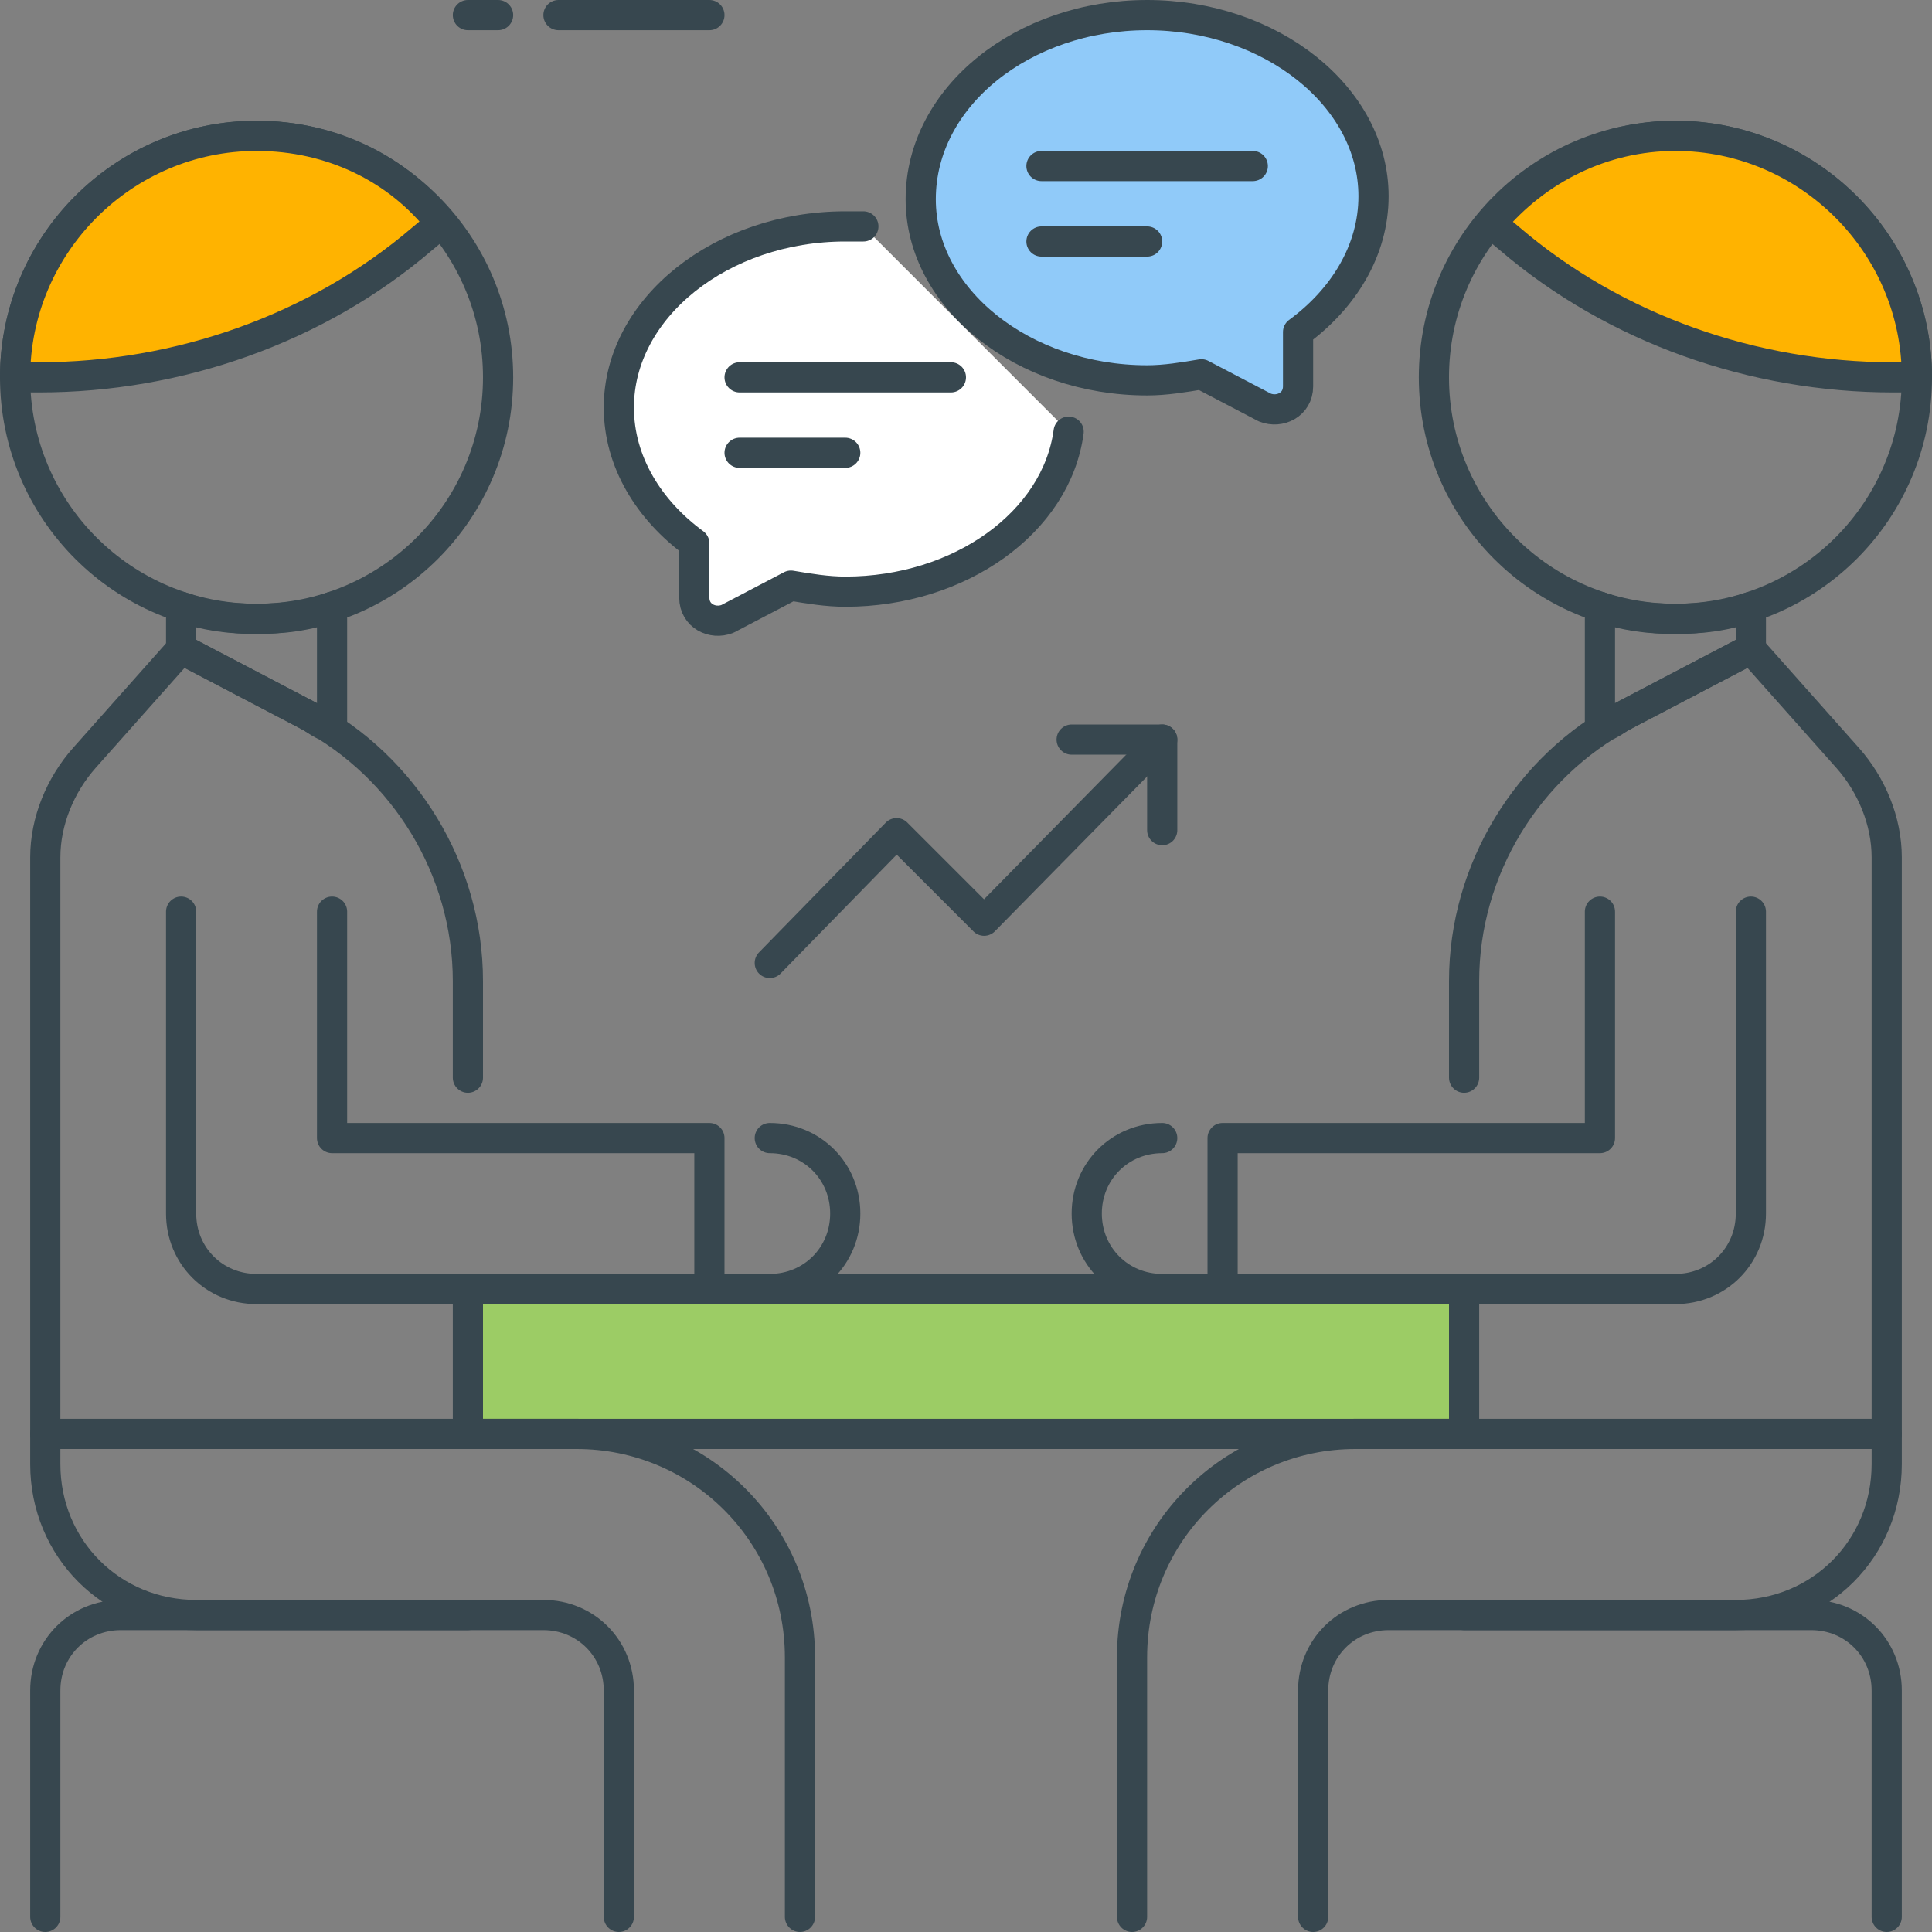 <?xml version="1.0" encoding="utf-8"?>
<!-- Generator: Adobe Illustrator 21.1.0, SVG Export Plug-In . SVG Version: 6.00 Build 0)  -->
<svg version="1.1" id="Icon_Set" xmlns="http://www.w3.org/2000/svg" xmlns:xlink="http://www.w3.org/1999/xlink" x="0px" y="0px"
	 viewBox="0 0 64 64" style="enable-background:new 0 0 64 64;" xml:space="preserve">
<rect x="0" y="0" width="64" height="64" fill="#808080" stroke="none"/>
<style type="text/css">
	.st0{fill:none;stroke:#37474F;stroke-linecap:round;stroke-linejoin:round;stroke-miterlimit:10;}
	.st1{fill:#FFB300;stroke:#37474F;stroke-linecap:round;stroke-linejoin:round;stroke-miterlimit:10;}
	.st2{fill:#90CAF9;stroke:#37474F;stroke-linecap:round;stroke-linejoin:round;stroke-miterlimit:10;}
	.st3{fill:#FFFFFF;stroke:#37474F;stroke-linecap:round;stroke-linejoin:round;stroke-miterlimit:10;}
	.st4{fill:#FF7043;stroke:#37474F;stroke-linecap:round;stroke-linejoin:round;stroke-miterlimit:10;}
	.st5{fill:#9CCC65;stroke:#37474F;stroke-linecap:round;stroke-linejoin:round;stroke-miterlimit:10;}
	.st6{fill:#37474F;}
	.st7{fill:#37474F;stroke:#37474F;stroke-linecap:round;stroke-linejoin:round;stroke-miterlimit:10;}
	.st8{fill:none;stroke:#37474F;stroke-linecap:square;stroke-linejoin:round;stroke-miterlimit:10;}
</style>
<g id="Client_Meeting">
	<g>
		<rect x="15.5" y="42.7" class="st5" width="33" height="4.8"/>
		<g>
			<g>
				<circle class="st0" cx="8.5" cy="12.5" r="8"/>
				<path class="st1" d="M14,7.9l0.6-0.5C13.2,5.6,11,4.5,8.5,4.5c-4.4,0-8,3.6-8,8h0.8C5.9,12.5,10.5,10.9,14,7.9z"/>
			</g>
			<path class="st0" d="M1.5,63.5V56c0-1.4,1.1-2.5,2.5-2.5h11.5"/>
			<g>
				<g>
					<path class="st0" d="M11,30.2v7.5h12.5v5h-15c-1.4,0-2.5-1.1-2.5-2.5v-10"/>
				</g>
				<path class="st0" d="M15.5,35.7v-3.2c0-3.7-2.1-7.1-5.3-8.8L6,21.5l-3.2,3.6C2,26,1.5,27.2,1.5,28.4v20.1c0,2.8,2.2,5,5,5H18
					c1.4,0,2.5,1.1,2.5,2.5v7.5"/>
				<path class="st0" d="M8.5,20.5c-0.9,0-1.7-0.1-2.5-0.4v1.4l4.2,2.2c0.2,0.1,0.3,0.2,0.5,0.3H11v-3.9
					C10.2,20.4,9.4,20.5,8.5,20.5z"/>
				<path class="st0" d="M1.5,47.5h17.6c4.1,0,7.4,3.3,7.4,7.4v8.6"/>
				<path class="st0" d="M25.5,37.7L25.5,37.7c1.4,0,2.5,1.1,2.5,2.5v0c0,1.4-1.1,2.5-2.5,2.5l0,0"/>
			</g>
		</g>
		<g>
			<g>
				<circle class="st0" cx="55.5" cy="12.5" r="8"/>
				<path class="st1" d="M50,7.9l-0.6-0.5c1.5-1.8,3.7-2.9,6.1-2.9c4.4,0,8,3.6,8,8h-0.8C58.1,12.5,53.5,10.9,50,7.9z"/>
			</g>
			<path class="st0" d="M62.5,63.5V56c0-1.4-1.1-2.5-2.5-2.5H48.5"/>
			<g>
				<g>
					<path class="st0" d="M53,30.2v7.5H40.5v5h15c1.4,0,2.5-1.1,2.5-2.5v-10"/>
				</g>
				<path class="st0" d="M48.5,35.7v-3.2c0-3.7,2.1-7.1,5.3-8.8l4.2-2.2l3.2,3.6c0.8,0.9,1.3,2.1,1.3,3.3v20.1c0,2.8-2.2,5-5,5H46
					c-1.4,0-2.5,1.1-2.5,2.5v7.5"/>
				<path class="st0" d="M55.5,20.5c0.9,0,1.7-0.1,2.5-0.4v1.4l-4.2,2.2c-0.2,0.1-0.3,0.2-0.5,0.3H53v-3.9
					C53.8,20.4,54.6,20.5,55.5,20.5z"/>
				<path class="st0" d="M62.5,47.5H44.9c-4.1,0-7.4,3.3-7.4,7.4v8.6"/>
				<path class="st0" d="M38.5,37.7L38.5,37.7c-1.4,0-2.5,1.1-2.5,2.5v0c0,1.4,1.1,2.5,2.5,2.5l0,0"/>
			</g>
		</g>
		<g>
			<line class="st0" x1="23.5" y1="0.5" x2="18.5" y2="0.5"/>
			<line class="st0" x1="16.5" y1="0.5" x2="15.5" y2="0.5"/>
		</g>
		<g>
			<g>
				<path class="st3" d="M28.6,7.5c-0.2,0-0.4,0-0.6,0c-4.1,0-7.5,2.7-7.5,6c0,1.8,1,3.4,2.5,4.5v1.8c0,0.6,0.6,0.9,1.1,0.7l2.1-1.1
					c0.6,0.1,1.2,0.2,1.8,0.2c3.8,0,7-2.3,7.4-5.3"/>
				<line class="st0" x1="24.5" y1="12.5" x2="31.5" y2="12.5"/>
				<line class="st0" x1="24.5" y1="15" x2="28" y2="15"/>
			</g>
			<g>
				<path class="st2" d="M38,0.5c4.1,0,7.5,2.7,7.5,6c0,1.8-1,3.4-2.5,4.5v1.8c0,0.6-0.6,0.9-1.1,0.7l-2.1-1.1
					c-0.6,0.1-1.2,0.2-1.8,0.2c-4.1,0-7.5-2.7-7.5-6C30.5,3.2,33.9,0.5,38,0.5z"/>
				<line class="st0" x1="34.5" y1="5.5" x2="41.5" y2="5.5"/>
				<line class="st0" x1="34.5" y1="8" x2="38" y2="8"/>
			</g>
		</g>
		<g>
			<polyline class="st0" points="25.5,31.9 29.7,27.6 32.6,30.5 38.5,24.5 			"/>
			<polyline class="st0" points="35.5,24.5 38.5,24.5 38.5,27.5 			"/>
		</g>
	</g>
</g>
</svg>
